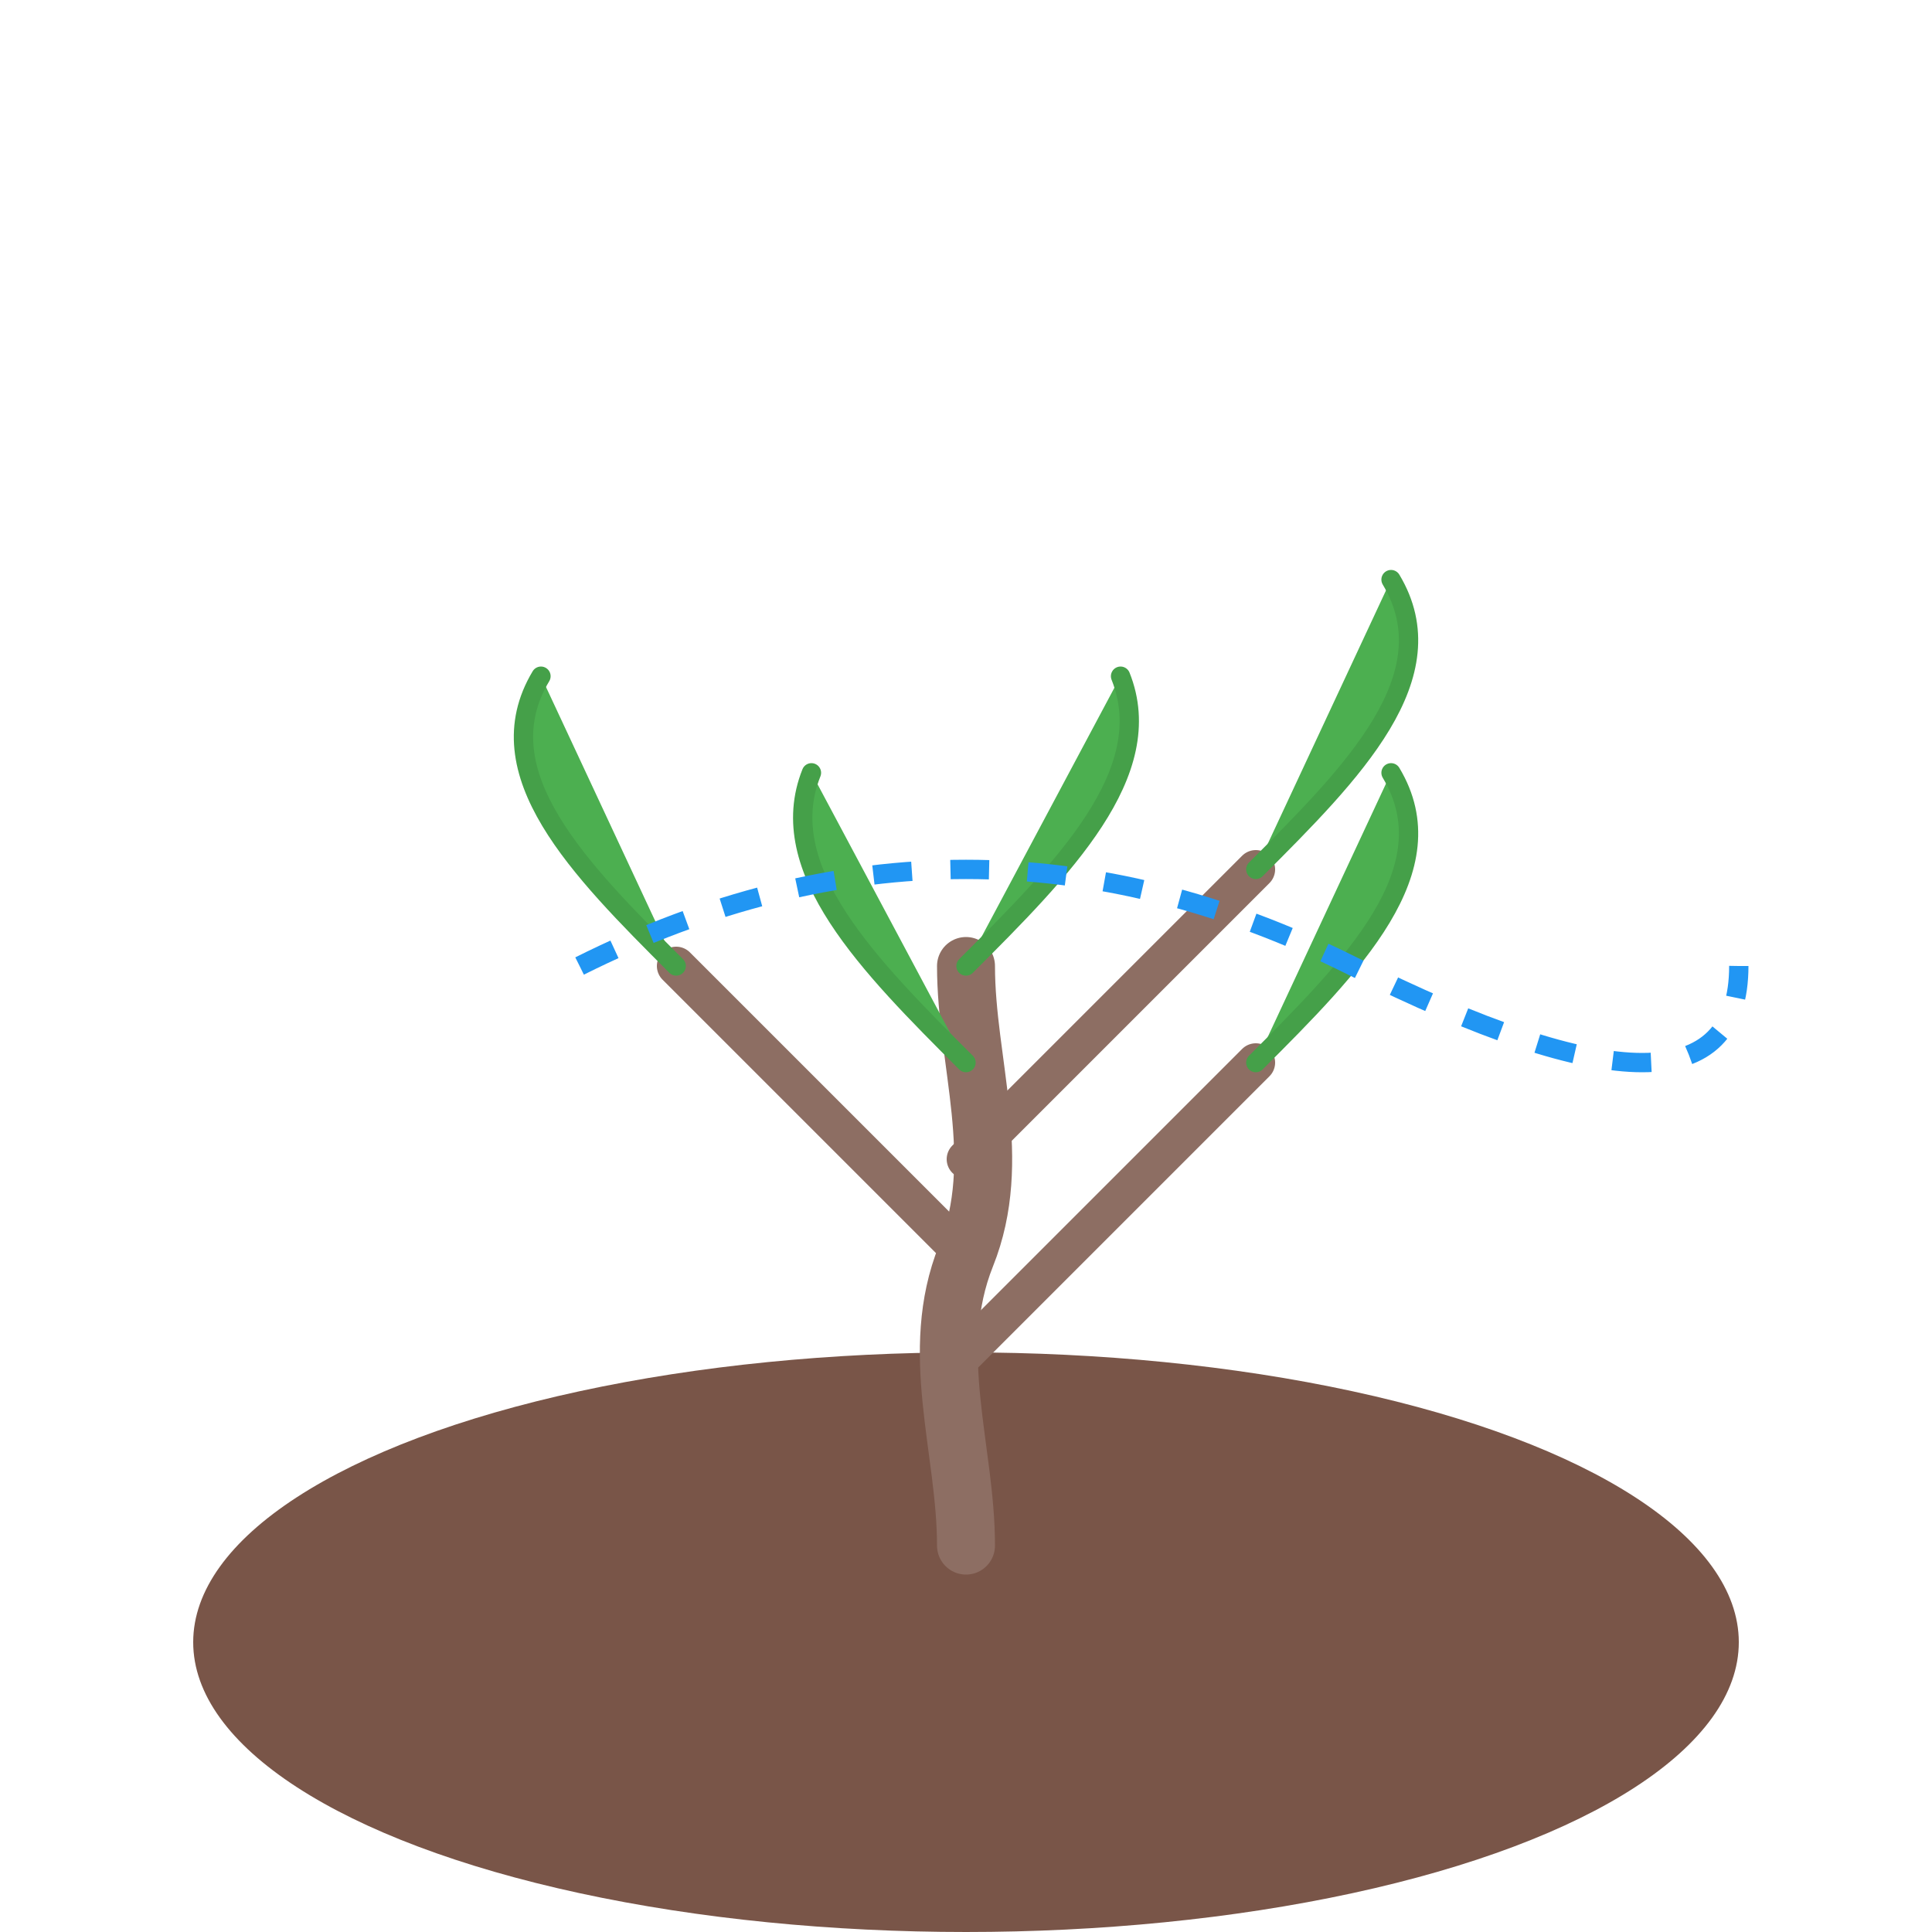 <svg xmlns="http://www.w3.org/2000/svg" viewBox="0 0 100 100" width="100" height="100">
  <!-- 土壤 -->
  <ellipse cx="50" cy="85" rx="40" ry="15" fill="#795548"/>
  
  <!-- 树干 -->
  <path d="M50 80 C50 75, 48 70, 50 65 C52 60, 50 55, 50 50" fill="none" stroke="#8D6E63" stroke-width="3" stroke-linecap="round"/>
  
  <!-- 树枝 -->
  <path d="M50 70 C55 65, 60 60, 65 55" fill="none" stroke="#8D6E63" stroke-width="2" stroke-linecap="round"/>
  <path d="M50 65 C45 60, 40 55, 35 50" fill="none" stroke="#8D6E63" stroke-width="2" stroke-linecap="round"/>
  <path d="M50 60 C55 55, 60 50, 65 45" fill="none" stroke="#8D6E63" stroke-width="2" stroke-linecap="round"/>
  
  <!-- 叶子 -->
  <path d="M65 55 C70 50, 75 45, 72 40" fill="#4CAF50" stroke="#45A049" stroke-width="1" stroke-linecap="round"/>
  <path d="M35 50 C30 45, 25 40, 28 35" fill="#4CAF50" stroke="#45A049" stroke-width="1" stroke-linecap="round"/>
  <path d="M65 45 C70 40, 75 35, 72 30" fill="#4CAF50" stroke="#45A049" stroke-width="1" stroke-linecap="round"/>
  <path d="M50 50 C55 45, 60 40, 58 35" fill="#4CAF50" stroke="#45A049" stroke-width="1" stroke-linecap="round"/>
  <path d="M50 55 C45 50, 40 45, 42 40" fill="#4CAF50" stroke="#45A049" stroke-width="1" stroke-linecap="round"/>
  
  <!-- 水滴 -->
  <path d="M30 50 Q50 40, 70 50 T90 50" fill="none" stroke="#2196F3" stroke-width="1" stroke-dasharray="2,2"/>
</svg>